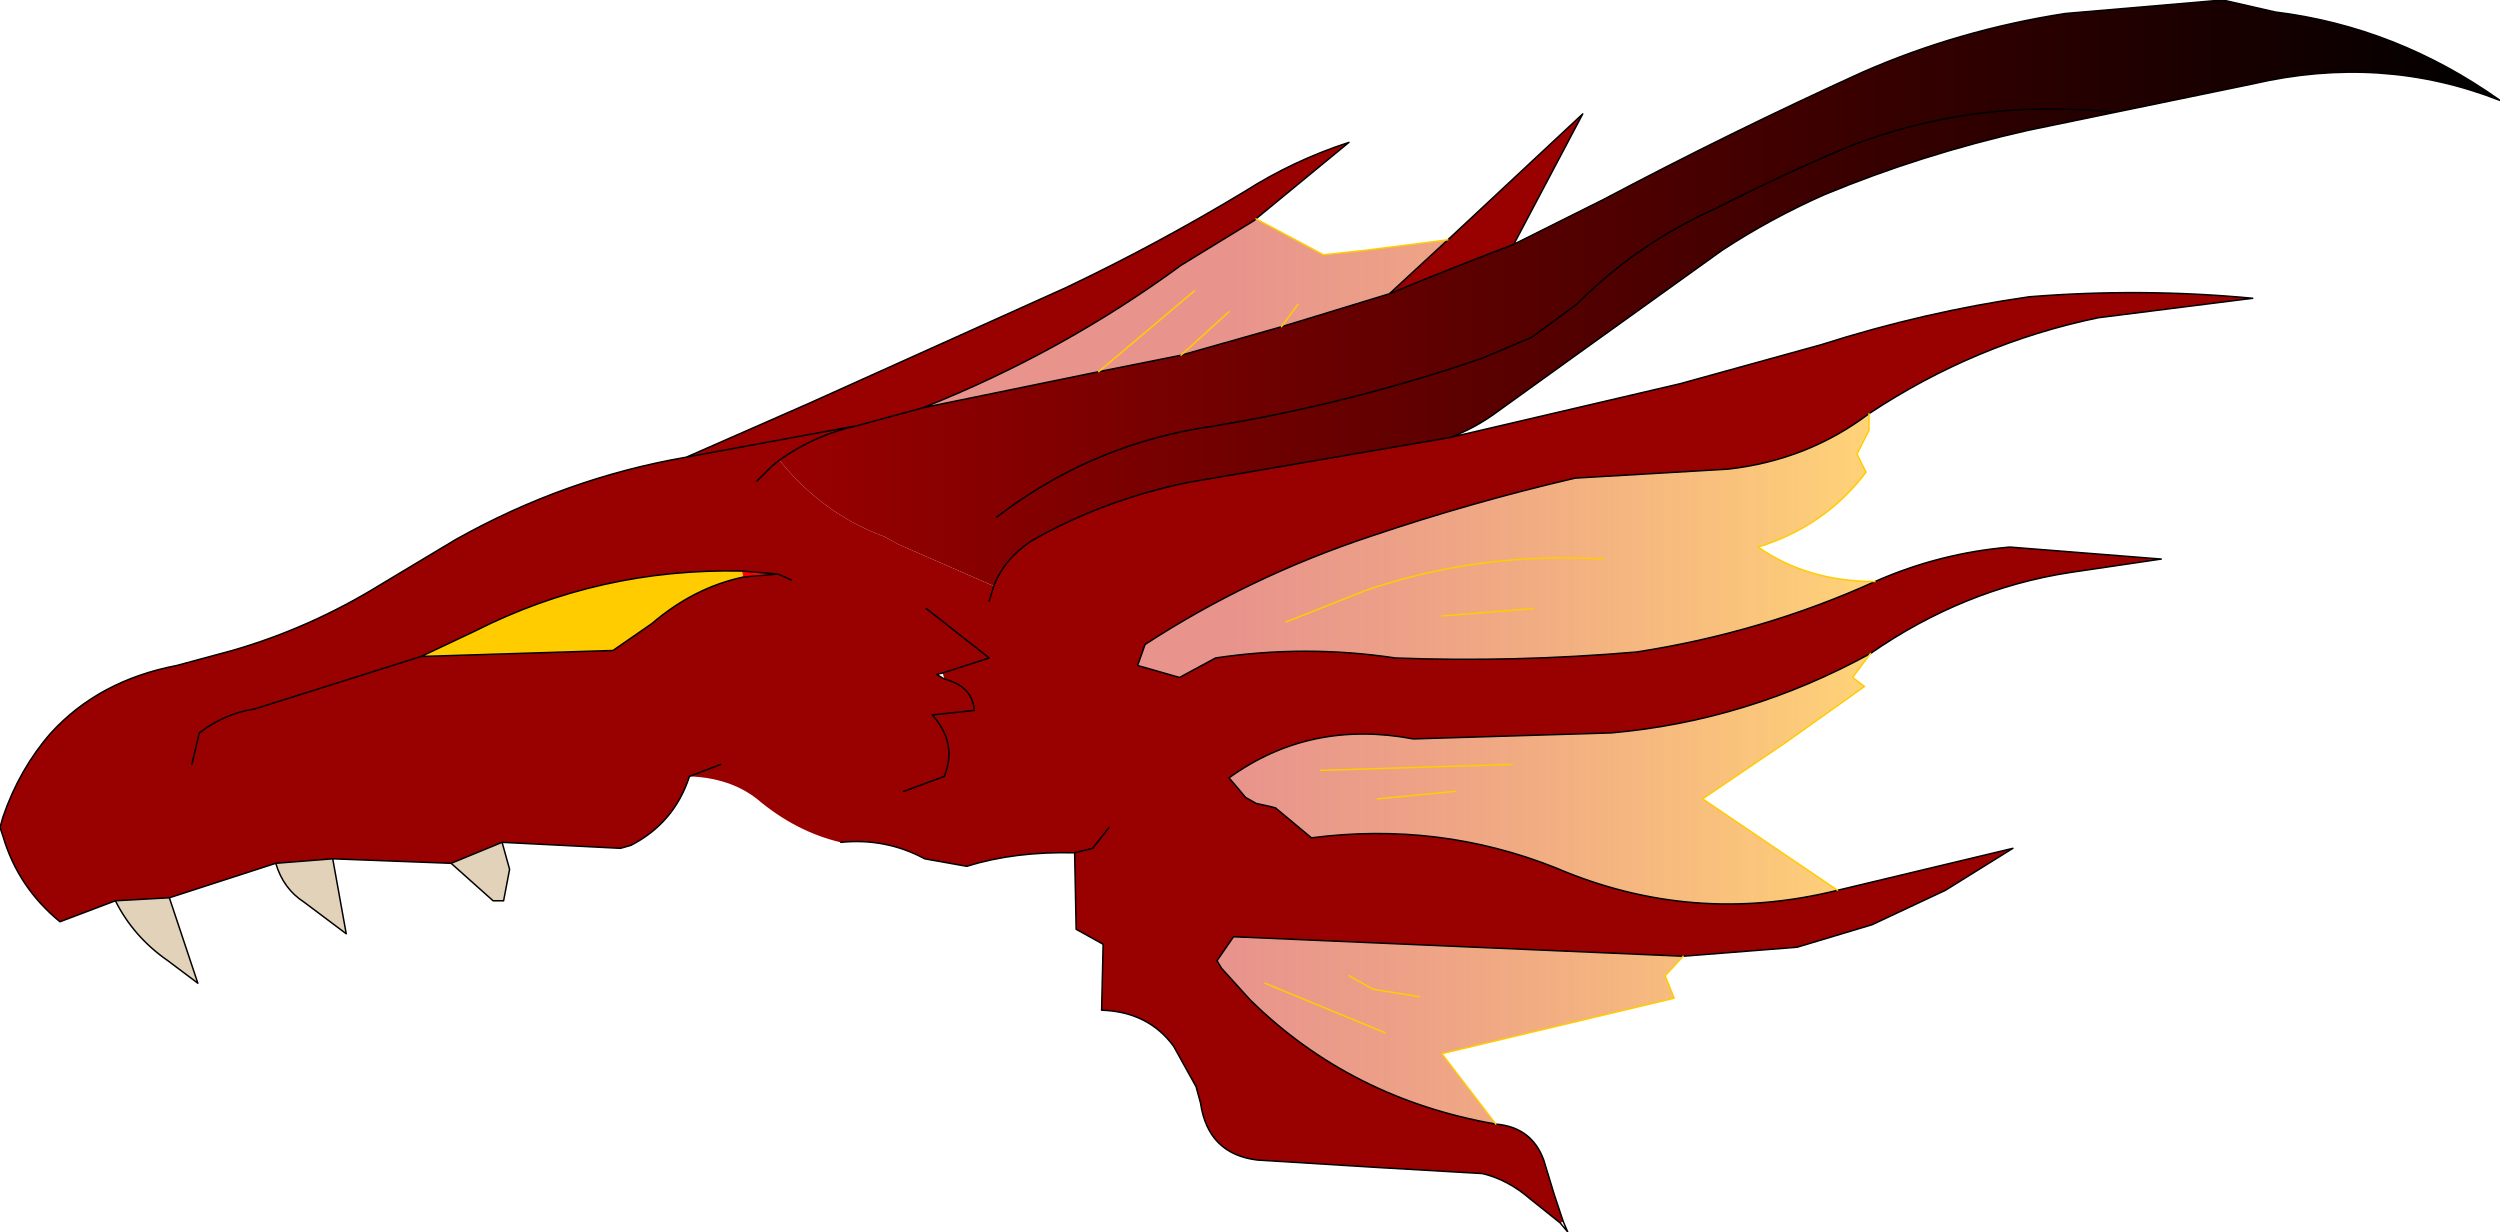 <?xml version="1.0" encoding="UTF-8" standalone="no"?>
<svg xmlns:xlink="http://www.w3.org/1999/xlink" height="41.1px" width="83.4px" xmlns="http://www.w3.org/2000/svg">
  <g transform="matrix(1.0, 0.0, 0.0, 1.0, 0.0, 0.0)">
    <path d="M50.5 8.15 L53.5 6.65 Q57.75 4.4 62.15 2.4 65.35 1.0 68.9 0.45 L74.15 0.0 75.9 0.4 Q79.95 0.9 83.4 3.35 79.45 1.8 75.15 2.8 L70.55 3.75 67.65 4.35 Q64.1 5.15 60.85 6.5 59.05 7.3 57.45 8.35 L52.85 11.65 50.0 13.7 Q49.2 14.3 48.35 14.6 L39.6 16.1 Q36.75 16.7 34.4 18.05 33.5 18.65 33.15 19.55 L29.95 18.15 29.5 17.9 Q27.45 17.15 26.0 15.35 27.2 14.5 28.6 14.2 L30.8 13.6 36.65 12.4 39.4 11.85 42.75 10.9 46.35 9.8 Q48.4 8.95 50.5 8.15 M33.25 17.25 Q36.25 14.95 39.95 14.3 44.8 13.55 49.45 11.95 L51.1 11.25 52.6 10.15 Q54.65 8.1 57.25 6.95 59.4 5.85 61.65 4.9 65.85 3.25 70.55 3.75 65.85 3.25 61.65 4.9 59.4 5.85 57.25 6.95 54.65 8.1 52.6 10.15 L51.1 11.25 49.45 11.95 Q44.8 13.55 39.95 14.3 36.25 14.95 33.25 17.25" fill="url(#gradient0)" fill-rule="evenodd" stroke="none"/>
    <path d="M50.5 8.15 Q48.4 8.95 46.35 9.8 L48.3 8.0 52.8 3.8 50.5 8.15 M30.8 13.6 L28.6 14.2 Q27.2 14.5 26.0 15.35 27.45 17.15 29.5 17.9 L29.95 18.15 33.15 19.55 Q33.5 18.65 34.4 18.05 36.75 16.7 39.6 16.1 L48.35 14.6 56.05 12.8 60.75 11.5 Q64.2 10.4 67.7 9.9 71.45 9.6 75.15 9.95 L70.0 10.6 Q65.9 11.45 62.35 13.8 60.3 15.35 57.65 15.65 L52.55 15.95 Q49.1 16.75 45.7 17.9 41.65 19.25 38.2 21.5 L37.95 22.2 39.35 22.6 40.55 21.95 Q43.55 21.5 46.55 21.95 50.5 22.1 54.6 21.75 58.8 21.1 62.55 19.4 64.7 18.45 67.05 18.25 L72.1 18.65 69.05 19.1 Q65.5 19.65 62.4 21.8 58.3 24.05 53.75 24.45 L47.15 24.65 Q43.7 24.0 41.0 25.95 L41.3 26.3 41.55 26.6 41.9 26.8 42.35 26.9 42.55 26.95 43.75 27.95 Q48.0 27.4 51.9 28.95 56.45 30.9 61.3 29.7 L67.15 28.3 64.9 29.7 62.45 30.85 59.95 31.6 56.15 31.9 41.15 31.25 40.6 32.05 40.75 32.3 41.7 33.35 Q45.05 36.65 49.9 37.5 51.1 37.6 51.5 38.7 L51.85 39.85 52.15 40.75 52.05 40.8 51.05 40.0 Q50.3 39.35 49.45 39.15 L46.0 38.95 41.95 38.7 Q40.3 38.5 40.05 36.8 L39.9 36.25 39.15 34.9 Q38.3 33.75 36.75 33.7 L36.8 31.5 35.9 31.0 35.85 28.45 Q33.85 28.4 32.25 28.9 L30.85 28.65 Q29.55 27.95 28.05 28.1 26.55 27.75 25.25 26.65 24.35 25.95 23.0 25.9 22.5 27.45 21.05 28.2 L20.7 28.3 16.75 28.1 15.05 28.8 11.1 28.65 9.2 28.8 5.65 29.95 3.85 30.05 2.0 30.75 Q0.6 29.6 0.1 27.9 L0.0 27.6 0.1 27.25 Q0.65 25.65 1.7 24.45 3.3 22.7 5.9 22.2 L7.75 21.7 Q10.35 20.95 12.7 19.5 L15.2 18.0 Q18.85 15.95 22.9 15.25 L27.0 13.45 35.55 9.6 Q38.6 8.15 41.5 6.4 43.15 5.35 45.0 4.75 L41.9 7.3 41.85 7.35 39.4 8.85 Q35.45 11.75 30.8 13.6 M25.25 16.05 L25.75 15.55 26.0 15.35 25.75 15.55 25.25 16.05 M24.75 19.05 Q20.0 18.95 15.85 21.05 L14.05 21.9 20.45 21.7 21.75 20.8 Q23.15 19.6 24.8 19.25 L25.95 19.15 24.75 19.05 M26.4 19.35 L25.95 19.15 26.4 19.35 M30.9 20.3 L33.0 21.95 31.45 22.45 33.0 21.95 30.9 20.3 M28.6 14.2 L22.9 15.25 28.6 14.2 M31.45 22.45 L31.25 22.5 31.5 22.65 31.45 22.45 M33.0 20.05 L33.15 19.55 33.0 20.05 M30.15 26.4 L31.5 25.9 Q31.95 24.8 31.1 23.85 L32.5 23.7 Q32.45 22.9 31.5 22.65 32.45 22.9 32.5 23.7 L31.1 23.85 Q31.95 24.8 31.5 25.9 L30.15 26.4 M6.4 25.5 L6.65 24.45 Q7.5 23.8 8.5 23.65 L14.05 21.9 8.5 23.65 Q7.5 23.8 6.65 24.45 L6.4 25.5 M24.05 25.5 L23.0 25.9 24.05 25.5 M37.0 27.6 L36.45 28.3 35.85 28.45 36.45 28.3 37.0 27.6" fill="#990000" fill-rule="evenodd" stroke="none"/>
    <path d="M46.35 9.8 L42.75 10.9 39.4 11.85 36.65 12.4 30.8 13.6 Q35.45 11.75 39.4 8.85 L41.85 7.35 41.9 7.3 44.15 8.5 45.55 8.35 48.3 8.0 46.35 9.8 M62.35 13.8 L62.35 14.35 61.95 15.15 62.25 15.75 Q60.9 17.55 58.65 18.25 60.3 19.4 62.55 19.4 58.8 21.1 54.6 21.75 50.5 22.1 46.55 21.95 43.55 21.5 40.55 21.95 L39.35 22.6 37.95 22.2 38.2 21.5 Q41.65 19.25 45.7 17.9 49.1 16.75 52.55 15.95 L57.65 15.65 Q60.3 15.35 62.35 13.8 M62.4 21.8 L61.8 22.6 62.2 22.9 59.6 24.75 56.8 26.65 61.3 29.7 Q56.45 30.9 51.9 28.95 48.0 27.4 43.75 27.95 L42.55 26.95 42.35 26.9 41.9 26.8 41.55 26.6 41.3 26.3 41.0 25.95 Q43.7 24.0 47.15 24.65 L53.75 24.45 Q58.3 24.05 62.4 21.8 M56.15 31.9 L55.55 32.55 55.85 33.3 48.1 35.15 49.9 37.5 Q45.05 36.65 41.7 33.35 L40.75 32.3 40.6 32.05 41.15 31.25 56.15 31.9 M43.3 10.15 L42.75 10.9 43.3 10.15 M45.95 26.65 L48.55 26.4 45.95 26.65 M48.1 20.55 L51.15 20.3 48.1 20.55 M42.9 20.75 L45.55 19.7 Q49.35 18.4 53.5 18.65 49.35 18.4 45.55 19.7 L42.9 20.75 M44.05 25.7 L50.45 25.5 44.05 25.7 M42.2 32.8 L46.2 34.45 42.2 32.8 M45.0 32.55 L45.8 33.0 47.35 33.25 45.8 33.0 45.0 32.55 M39.85 9.7 L36.65 12.4 39.85 9.7 M41.0 10.4 L39.4 11.85 41.0 10.4" fill="url(#gradient1)" fill-rule="evenodd" stroke="none"/>
    <path d="M24.8 19.25 Q23.15 19.6 21.75 20.8 L20.45 21.7 14.05 21.9 15.85 21.05 Q20.0 18.95 24.75 19.05 L24.8 19.25" fill="#ffcc00" fill-rule="evenodd" stroke="none"/>
    <path d="M24.8 19.25 L24.75 19.05 25.95 19.15 24.8 19.25" fill="#ff0000" fill-rule="evenodd" stroke="none"/>
    <path d="M16.75 28.1 L17.0 29.0 16.8 30.05 16.45 30.05 15.05 28.8 16.75 28.1 M11.1 28.65 L11.55 31.15 10.15 30.1 Q9.45 29.65 9.2 28.8 L11.1 28.65 M5.65 29.95 L6.6 32.8 5.6 32.05 Q4.45 31.25 3.85 30.05 L5.65 29.95" fill="#e2d2ba" fill-rule="evenodd" stroke="none"/>
    <path d="M70.55 3.75 L75.15 2.8 Q79.45 1.8 83.4 3.35 79.95 0.9 75.9 0.4 L74.15 0.0 68.9 0.45 Q65.35 1.0 62.15 2.4 57.75 4.4 53.5 6.65 L50.5 8.15 Q48.4 8.95 46.35 9.8 L42.75 10.9 39.4 11.85 36.65 12.4 30.8 13.6 28.6 14.2 Q27.2 14.5 26.0 15.35 L25.75 15.55 25.25 16.05 M33.15 19.55 Q33.5 18.65 34.4 18.05 36.75 16.7 39.6 16.1 L48.35 14.6 Q49.2 14.3 50.0 13.7 L52.85 11.65 57.45 8.35 Q59.05 7.3 60.85 6.5 64.1 5.15 67.65 4.35 L70.55 3.75 Q65.85 3.25 61.65 4.9 59.4 5.85 57.25 6.95 54.65 8.1 52.6 10.15 L51.1 11.25 49.45 11.95 Q44.8 13.55 39.95 14.3 36.25 14.95 33.25 17.25 M62.35 13.8 Q65.9 11.45 70.0 10.6 L75.15 9.95 Q71.45 9.6 67.7 9.9 64.2 10.4 60.75 11.5 L56.05 12.8 48.35 14.6 M62.35 13.8 Q60.3 15.35 57.65 15.65 L52.55 15.95 Q49.1 16.75 45.7 17.9 41.65 19.25 38.2 21.5 L37.95 22.2 39.35 22.6 40.55 21.95 Q43.55 21.5 46.55 21.95 50.5 22.1 54.6 21.75 58.8 21.1 62.55 19.4 64.7 18.45 67.05 18.25 L72.1 18.65 69.05 19.1 Q65.5 19.65 62.4 21.8 58.3 24.05 53.75 24.45 L47.15 24.65 Q43.7 24.0 41.0 25.95 L41.3 26.3 41.55 26.6 41.9 26.8 42.35 26.9 42.55 26.95 43.75 27.95 Q48.0 27.4 51.9 28.95 56.45 30.9 61.3 29.7 L67.15 28.3 64.9 29.7 62.45 30.85 59.95 31.6 56.15 31.9 41.15 31.25 40.6 32.05 40.75 32.3 41.7 33.35 Q45.05 36.65 49.9 37.5 51.1 37.6 51.5 38.7 L51.85 39.85 52.15 40.75 52.3 41.1 52.05 40.8 51.05 40.0 Q50.3 39.35 49.45 39.15 L46.0 38.95 41.95 38.7 Q40.3 38.5 40.05 36.8 L39.9 36.25 39.15 34.9 Q38.3 33.75 36.75 33.7 L36.8 31.5 35.9 31.0 35.85 28.45 Q33.85 28.4 32.25 28.9 L30.85 28.65 Q29.55 27.95 28.05 28.1 M23.0 25.9 Q22.5 27.45 21.05 28.2 L20.7 28.3 16.75 28.1 17.0 29.0 16.8 30.05 16.45 30.05 15.05 28.8 11.1 28.65 11.55 31.15 10.15 30.1 Q9.45 29.65 9.2 28.8 L5.65 29.95 6.6 32.8 5.6 32.05 Q4.45 31.25 3.85 30.05 L2.0 30.75 Q0.6 29.6 0.1 27.9 L0.0 27.6 0.1 27.25 Q0.65 25.65 1.7 24.45 3.3 22.7 5.9 22.2 L7.75 21.7 Q10.35 20.95 12.7 19.5 L15.2 18.0 Q18.85 15.95 22.9 15.25 L27.0 13.45 35.55 9.6 Q38.6 8.15 41.5 6.4 43.15 5.35 45.0 4.75 L41.9 7.3 41.85 7.35 39.4 8.85 Q35.45 11.75 30.8 13.6 M48.3 8.0 L52.8 3.8 50.5 8.15 M48.3 8.0 L46.35 9.8 M24.75 19.05 Q20.0 18.95 15.85 21.05 L14.05 21.9 20.45 21.7 21.75 20.8 Q23.15 19.6 24.8 19.25 L25.95 19.15 26.4 19.35 M24.75 19.05 L25.95 19.15 M22.9 15.25 L28.6 14.2 M31.45 22.45 L33.0 21.95 30.9 20.3 M31.5 22.65 L31.25 22.5 31.45 22.45 M31.5 22.65 Q32.45 22.9 32.5 23.7 L31.1 23.85 Q31.95 24.8 31.5 25.9 L30.15 26.4 M33.15 19.55 L33.0 20.05 M14.05 21.9 L8.5 23.65 Q7.5 23.8 6.65 24.45 L6.4 25.5 M15.05 28.8 L16.75 28.1 M3.85 30.05 L5.65 29.95 M9.2 28.8 L11.1 28.65 M35.85 28.45 L36.45 28.3 37.0 27.6 M23.0 25.9 L24.05 25.5" fill="none" stroke="#000000" stroke-linecap="round" stroke-linejoin="round" stroke-width="0.05"/>
    <path d="M62.55 19.4 Q60.3 19.4 58.65 18.25 60.9 17.55 62.25 15.75 L61.95 15.15 62.35 14.35 62.35 13.8 M62.4 21.8 L61.8 22.6 62.2 22.9 59.6 24.75 56.8 26.65 61.3 29.7 M56.15 31.9 L55.55 32.55 55.85 33.3 48.1 35.15 49.9 37.5 M41.9 7.3 L44.15 8.5 45.55 8.35 48.3 8.0 M42.75 10.9 L43.3 10.15 M53.5 18.65 Q49.35 18.4 45.55 19.7 L42.9 20.75 M51.15 20.3 L48.1 20.55 M48.55 26.4 L45.95 26.65 M47.35 33.25 L45.8 33.0 45.0 32.55 M46.2 34.45 L42.2 32.8 M50.45 25.5 L44.05 25.7 M36.65 12.4 L39.85 9.7 M39.4 11.85 L41.0 10.4" fill="none" stroke="#ffcc00" stroke-linecap="round" stroke-linejoin="round" stroke-width="0.05"/>
  </g>
  <defs>
    <linearGradient gradientTransform="matrix(0.035, 0.0, 0.0, 0.012, 54.7, 9.75)" gradientUnits="userSpaceOnUse" id="gradient0" spreadMethod="pad" x1="-819.2" x2="819.2">
      <stop offset="0.0" stop-color="#990000"/>
      <stop offset="1.0" stop-color="#000000"/>
    </linearGradient>
    <linearGradient gradientTransform="matrix(0.013, 0.0, 0.0, 0.005, 51.7, 25.95)" gradientUnits="userSpaceOnUse" id="gradient1" spreadMethod="pad" x1="-819.2" x2="819.2">
      <stop offset="0.0" stop-color="#cc1102" stop-opacity="0.451"/>
      <stop offset="1.0" stop-color="#ffb213" stop-opacity="0.573"/>
    </linearGradient>
  </defs>
</svg>
